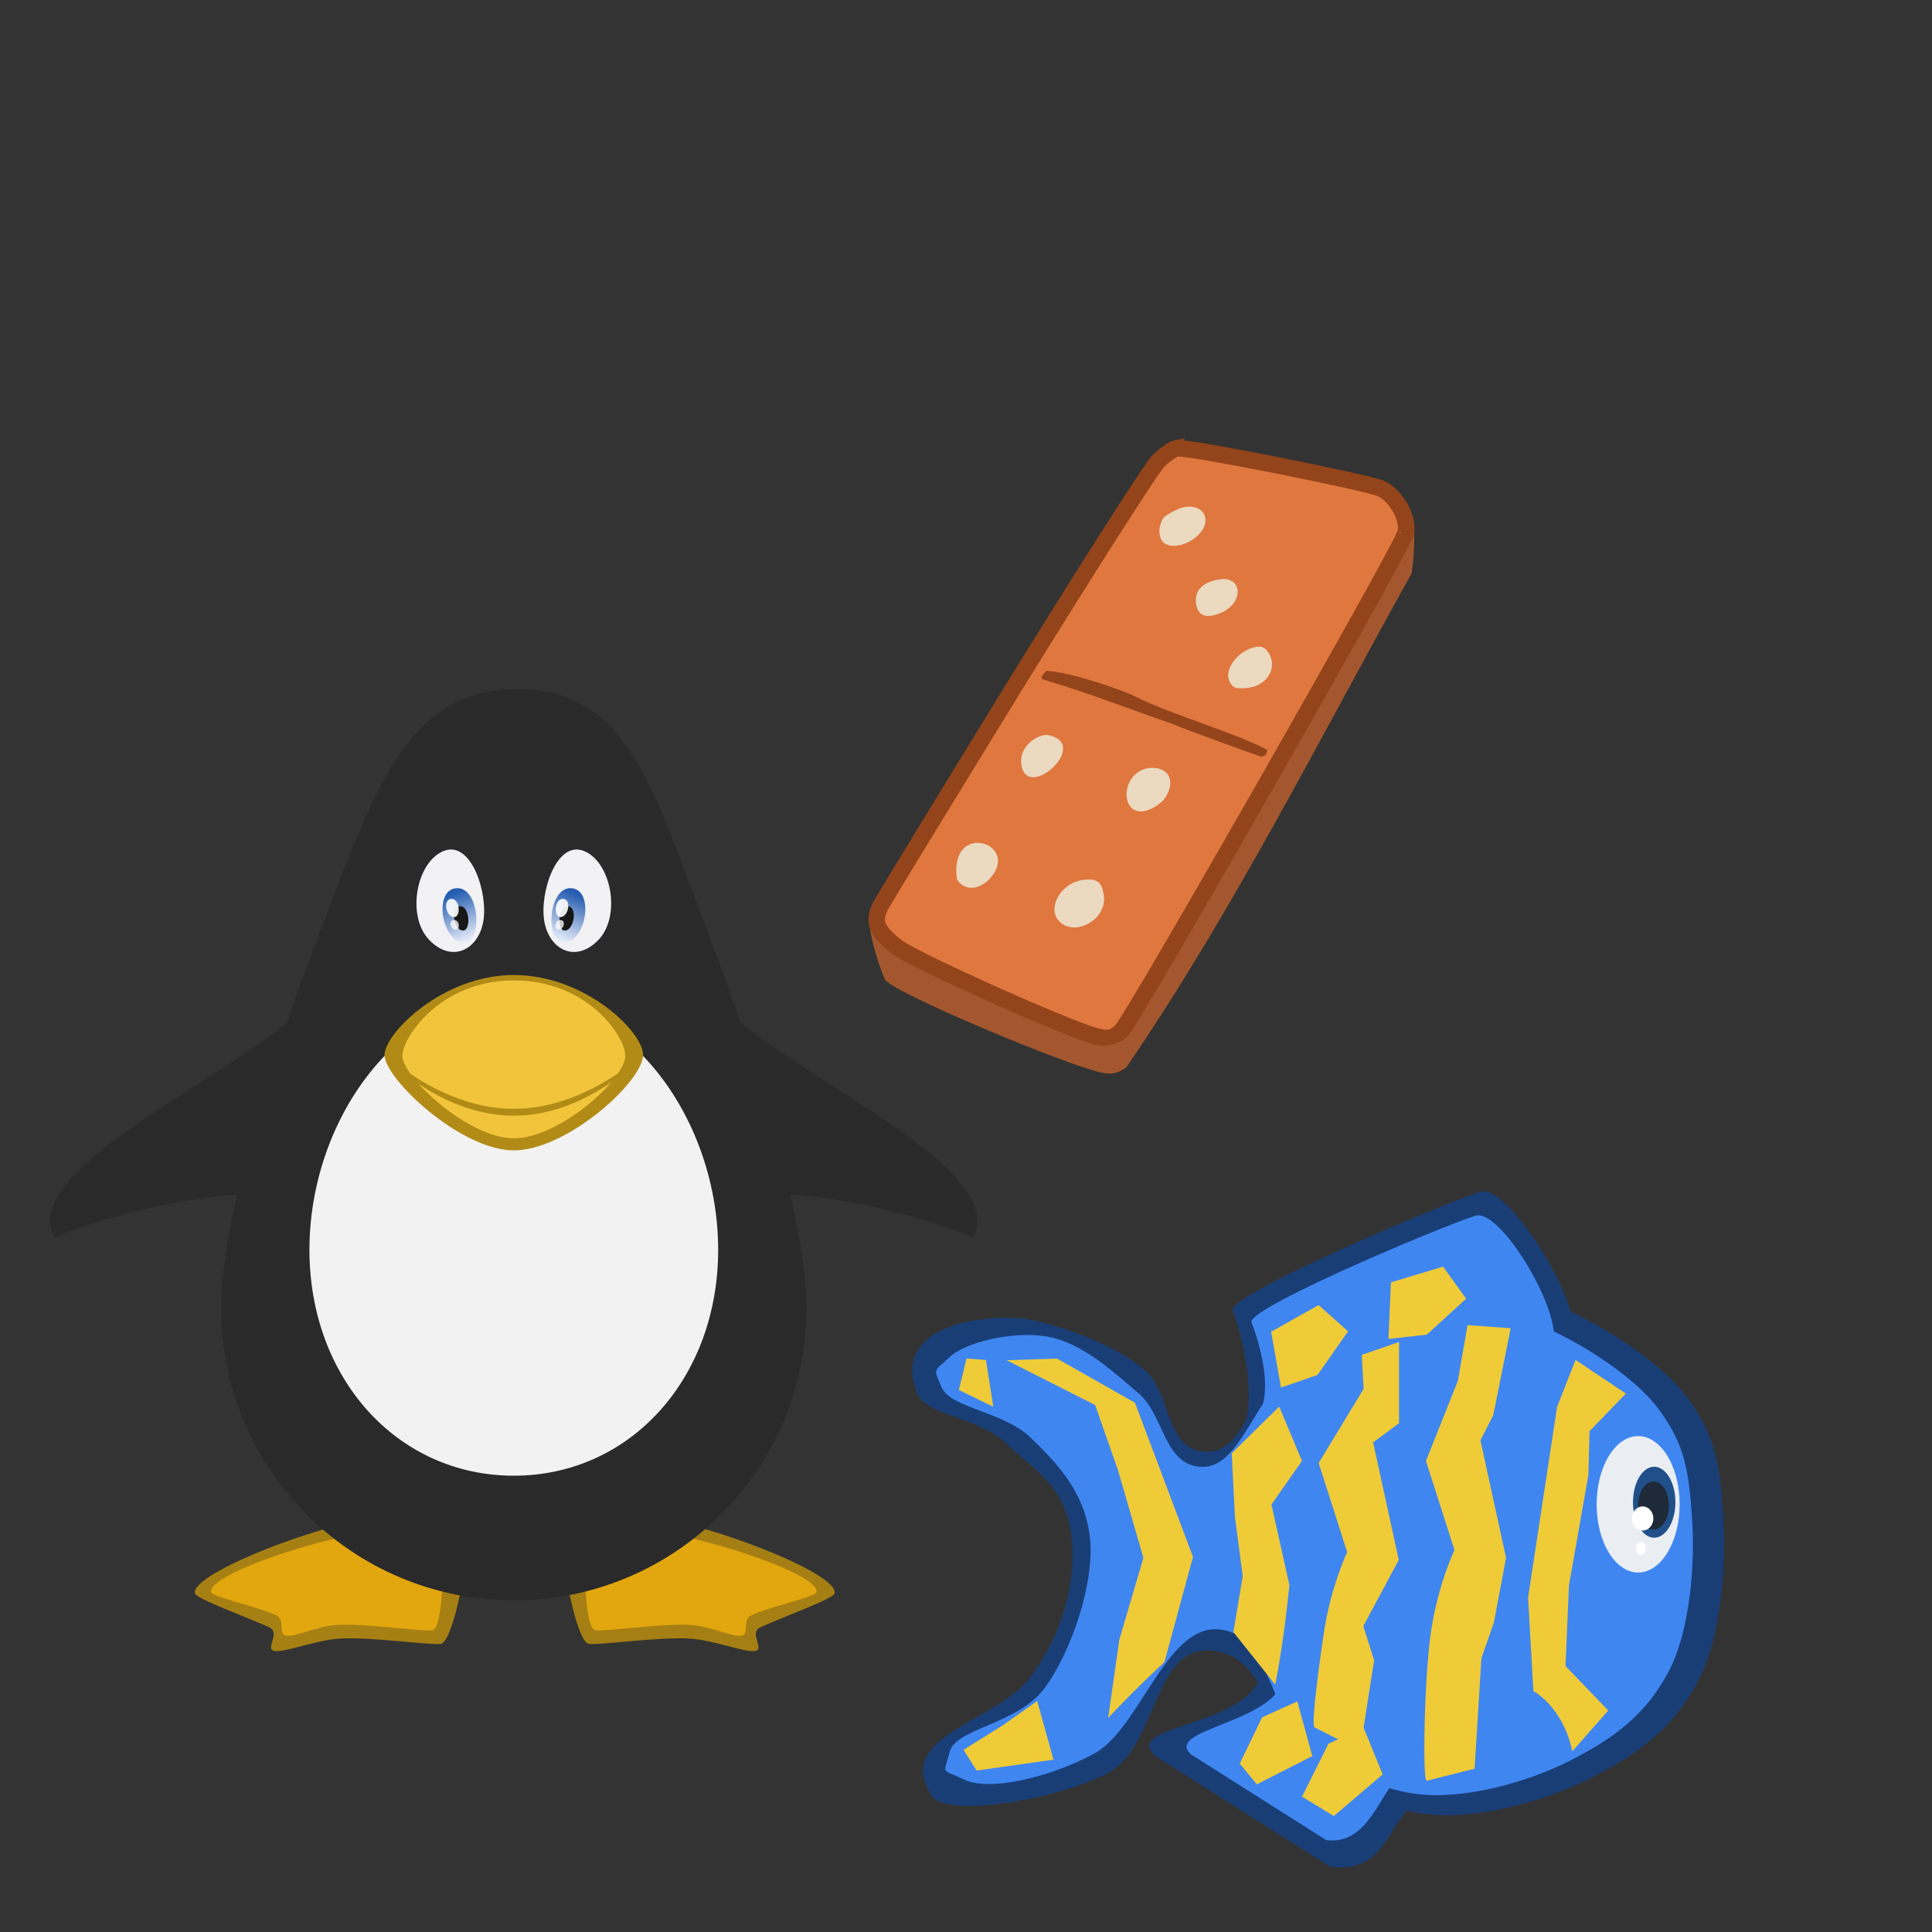 <?xml version="1.0" encoding="UTF-8" standalone="no"?>
<!-- Created with Inkscape (http://www.inkscape.org/) -->

<svg
   xmlns:dc="http://purl.org/dc/elements/1.1/"
   xmlns:cc="http://creativecommons.org/ns#"
   xmlns:rdf="http://www.w3.org/1999/02/22-rdf-syntax-ns#"
   xmlns:svg="http://www.w3.org/2000/svg"
   xmlns="http://www.w3.org/2000/svg"
   xmlns:xlink="http://www.w3.org/1999/xlink"
   xmlns:sodipodi="http://sodipodi.sourceforge.net/DTD/sodipodi-0.dtd"
   xmlns:inkscape="http://www.inkscape.org/namespaces/inkscape"
   width="100"
   height="100"
   id="svg2"
   sodipodi:version="0.32"
   inkscape:version="0.92.1 r15371"
   version="1.0"
   sodipodi:docname="reversecount.svg">
  <rect width="100%" height="100%" fill="#333333" stroke="none"/>
  <defs
     id="defs4">
    <linearGradient
       gradientTransform="matrix(1,0,0,1.086,0,-53.897)"
       gradientUnits="userSpaceOnUse"
       y2="650.05"
       x2="945.679"
       y1="637.412"
       x1="940.963"
       id="linearGradient4503"
       xlink:href="#linearGradient4497"
       inkscape:collect="always" />
    <linearGradient
       id="linearGradient4497"
       inkscape:collect="always">
      <stop
         id="stop4499"
         offset="0"
         style="stop-color:#275eb1;stop-opacity:1" />
      <stop
         id="stop4501"
         offset="1"
         style="stop-color:#e6ecf9;stop-opacity:1" />
    </linearGradient>
    <linearGradient
       gradientTransform="matrix(-1,0,0,1.086,1919.998,-53.897)"
       gradientUnits="userSpaceOnUse"
       y2="650.05"
       x2="945.679"
       y1="637.412"
       x1="940.963"
       id="linearGradient4503-2"
       xlink:href="#linearGradient4497"
       inkscape:collect="always" />
  </defs>
  <sodipodi:namedview
     id="base"
     pagecolor="#ffffff"
     bordercolor="#666666"
     borderopacity="1.0"
     inkscape:pageopacity="0.0"
     inkscape:pageshadow="2"
     inkscape:zoom="2.8634092"
     inkscape:cx="-36.169819"
     inkscape:cy="51.353514"
     inkscape:document-units="px"
     inkscape:current-layer="layer1"
     width="100px"
     height="100px"
     inkscape:window-width="1884"
     inkscape:window-height="1051"
     inkscape:window-x="0"
     inkscape:window-y="0"
     showgrid="false"
     inkscape:window-maximized="1" />
  <g
     inkscape:label="Calque 1"
     inkscape:groupmode="layer"
     id="layer1">
    <g
       transform="matrix(0.173,0,0,0.173,-36.674,-30.053)"
       id="layer1-6"
       inkscape:label="Calque 1">
      <path
         sodipodi:nodetypes="csszszcc"
         inkscape:connector-curvature="0"
         id="path3775-3"
         d="m 402.557,627.341 c 15.456,-0.127 60.592,16.71 59.134,23.104 -0.38,1.666 -16.172,7.307 -22.291,10.189 -3.492,1.645 1.643,6.653 -1.605,7.053 -3.248,0.4 -12.102,-3.213 -19.215,-3.703 -9.139,-0.63 -26.51,1.962 -30.385,1.576 -3.876,-0.386 -8.974,-28.106 -6.811,-29.111 6.421,-2.958 16.604,-8.771 21.172,-9.108 z"
         style="display:inline;opacity:0.99;fill:#a78014;fill-opacity:1;stroke:none" />
      <path
         sodipodi:nodetypes="csszszcc"
         inkscape:connector-curvature="0"
         id="path3775"
         d="m 329.454,627.342 c -15.456,-0.127 -60.592,16.71 -59.134,23.104 0.38,1.666 16.172,7.307 22.291,10.189 3.492,1.645 -1.643,6.653 1.604,7.053 3.248,0.4 12.102,-3.213 19.215,-3.703 9.138,-0.63 26.51,1.962 30.385,1.576 3.876,-0.386 8.974,-28.106 6.811,-29.111 -6.421,-2.958 -16.604,-8.771 -21.172,-9.108 z"
         style="display:inline;fill:#a78014;fill-opacity:1;stroke:none" />
      <g
         transform="translate(-594.614,-196.854)"
         id="g4667"
         style="display:inline">
        <path
           style="display:inline;fill:#e2a70e;fill-opacity:1;stroke:none"
           d="m 921.346,828.775 c -13.481,-0.111 -52.851,12.576 -51.579,18.152 0.331,1.453 14.106,4.373 19.443,6.887 3.046,1.435 0.311,5.803 3.144,6.152 2.833,0.349 8.812,-2.802 15.015,-3.23 7.971,-0.549 25.123,1.967 28.504,1.63 3.38,-0.337 3.828,-22.771 1.941,-23.648 -5.601,-2.58 -12.483,-5.65 -16.467,-5.944 z"
           id="path3775-9"
           inkscape:connector-curvature="0"
           sodipodi:nodetypes="csszszcc" />
        <path
           style="display:inline;fill:#e2a70e;fill-opacity:1;stroke:none"
           d="m 999.311,828.775 c 13.482,-0.111 52.851,12.576 51.579,18.152 -0.331,1.453 -14.106,4.373 -19.443,6.887 -3.046,1.435 -0.311,5.803 -3.144,6.152 -2.833,0.349 -8.812,-2.802 -15.015,-3.23 -7.971,-0.549 -25.123,1.967 -28.504,1.63 -3.38,-0.337 -3.828,-22.771 -1.941,-23.648 5.601,-2.58 12.483,-5.65 16.467,-5.944 z"
           id="path3775-9-3"
           inkscape:connector-curvature="0"
           sodipodi:nodetypes="csszszcc" />
      </g>
      <g
         transform="translate(-594.286,-196.854)"
         style="display:inline;fill:#2a2a2a;fill-opacity:1"
         id="g4602">
        <path
           style="color:#000000;display:inline;overflow:visible;visibility:visible;fill:#2a2a2a;fill-opacity:1;fill-rule:nonzero;stroke:none;stroke-width:0.5;marker:none;enable-background:accumulate"
           d="m 1047.581,761.802 c 0,48.369 -39.211,87.581 -87.581,87.581 -48.369,0 -87.581,-39.211 -87.581,-87.581 0,-24.185 13.803,-71.409 29.652,-112.587 15.849,-41.178 25.492,-72.499 59.033,-72.499 33.542,0 40.975,31.321 56.824,72.499 15.849,41.178 29.652,88.402 29.652,112.587 z"
           id="path2992"
           inkscape:connector-curvature="0"
           sodipodi:nodetypes="ssszzzs" />
        <path
           style="fill:#2a2a2a;fill-opacity:1;stroke:none"
           d="m 1037.622,728.006 c 23.716,-0.381 55.657,10.63 59.745,12.839 10.97,-19.992 -50.045,-46.777 -71.296,-65.892 -12.132,-10.912 6.473,51.314 11.55,53.053 z"
           id="path3807"
           inkscape:connector-curvature="0"
           sodipodi:nodetypes="ccsc" />
        <path
           style="display:inline;fill:#2a2a2a;fill-opacity:1;stroke:none"
           d="m 882.378,728.006 c -23.716,-0.381 -55.657,10.63 -59.745,12.839 -10.97,-19.992 50.045,-46.777 71.296,-65.892 12.132,-10.912 -6.473,51.314 -11.55,53.053 z"
           id="path3807-7"
           inkscape:connector-curvature="0"
           sodipodi:nodetypes="ccsc" />
      </g>
      <path
         sodipodi:nodetypes="sssss"
         inkscape:connector-curvature="0"
         id="path3829"
         d="m 426.857,547.626 c 0,38.441 -26.27,67.604 -61.143,67.604 -34.873,0 -61.143,-29.163 -61.143,-67.604 0,-38.441 26.27,-75.604 61.143,-75.604 34.873,0 61.143,37.163 61.143,75.604 z"
         style="color:#000000;display:inline;overflow:visible;visibility:visible;fill:#f2f2f2;fill-opacity:1;fill-rule:nonzero;stroke:none;stroke-width:0.5;marker:none;enable-background:accumulate" />
      <path
         sodipodi:nodetypes="szszs"
         inkscape:connector-curvature="0"
         id="path3792"
         d="m 404.388,489.329 c 0,7.978 -22.814,28.568 -38.673,28.568 -15.86,0 -38.673,-21.38 -38.673,-28.568 0,-6.377 17.315,-23.901 38.673,-23.901 21.359,0 38.673,17.003 38.673,23.901 z"
         style="color:#000000;display:inline;overflow:visible;visibility:visible;fill:#b28b16;fill-opacity:1;fill-rule:nonzero;stroke:none;stroke-width:0.5;marker:none;enable-background:accumulate" />
      <path
         sodipodi:nodetypes="szszs"
         inkscape:connector-curvature="0"
         id="path3792-7"
         d="m 399.065,489.65 c 0,6.88 -19.674,24.636 -33.351,24.636 -13.677,0 -33.351,-18.438 -33.351,-24.636 0,-5.499 11.321,-22.612 33.351,-22.612 22.03,0 33.351,16.663 33.351,22.612 z"
         style="color:#000000;display:inline;overflow:visible;visibility:visible;fill:#f1c43c;fill-opacity:1;fill-rule:nonzero;stroke:none;stroke-width:0.5;marker:none;enable-background:accumulate" />
      <path
         sodipodi:nodetypes="ccsccsc"
         inkscape:connector-curvature="0"
         id="path3803"
         d="m 328.433,490.146 -0.062,0.719 c 0,0 16.044,16.656 37.344,16.656 21.3,0 37.344,-16.656 37.344,-16.656 l -0.062,-0.719 c 0,0 -16.505,15.322 -37.281,15.322 -20.777,0 -37.281,-15.322 -37.281,-15.322 z"
         style="color:#000000;font-style:normal;font-variant:normal;font-weight:normal;font-stretch:normal;font-size:medium;line-height:normal;font-family:Sans;-inkscape-font-specification:Sans;text-indent:0;text-align:start;text-decoration:none;text-decoration-line:none;letter-spacing:normal;word-spacing:normal;text-transform:none;direction:ltr;block-progression:tb;writing-mode:lr-tb;baseline-shift:baseline;text-anchor:start;display:inline;overflow:visible;visibility:visible;fill:#b28b16;fill-opacity:1;stroke:none;stroke-width:1px;marker:none;enable-background:accumulate" />
      <g
         transform="translate(-594.254,-196.854)"
         id="g4625"
         style="display:inline">
        <path
           style="fill:#f2f2f5;fill-opacity:1;stroke:none"
           d="m 939.016,625.167 c 8.223,-3.274 13.362,12.734 11.801,21.21 -1.561,8.476 -9.504,12.463 -16.25,5.306 -6.746,-7.156 -3.774,-23.242 4.449,-26.516 z"
           id="path2999"
           inkscape:connector-curvature="0"
           sodipodi:nodetypes="zzzz" />
        <path
           style="display:inline;fill:url(#linearGradient4503);fill-opacity:1;stroke:none"
           d="m 942.972,636.293 c 6.989,-0.193 7.867,17.204 1.526,16.26 -6.341,-0.944 -8.515,-16.067 -1.526,-16.26 z"
           id="path3769-9"
           inkscape:connector-curvature="0"
           sodipodi:nodetypes="zzz" />
        <path
           style="fill:#171717;fill-opacity:1;stroke:none"
           d="m 943.913,641.709 c 2.95,-0.086 3.321,7.676 0.644,7.255 -2.677,-0.421 -3.594,-7.168 -0.644,-7.255 z"
           id="path3769"
           inkscape:connector-curvature="0"
           sodipodi:nodetypes="zzz" />
        <path
           style="display:inline;fill:#f2f2f5;fill-opacity:1;stroke:none"
           d="m 980.921,625.167 c -8.223,-3.274 -13.362,12.734 -11.801,21.21 1.561,8.476 9.504,12.463 16.25,5.306 6.746,-7.156 3.774,-23.242 -4.449,-26.516 z"
           id="path2999-2"
           inkscape:connector-curvature="0"
           sodipodi:nodetypes="zzzz" />
        <path
           style="display:inline;fill:url(#linearGradient4503-2);fill-opacity:1;stroke:none"
           d="m 977.026,636.293 c -6.989,-0.193 -7.867,17.204 -1.526,16.26 6.341,-0.944 8.515,-16.067 1.526,-16.26 z"
           id="path3769-9-5"
           inkscape:connector-curvature="0"
           sodipodi:nodetypes="zzz" />
        <path
           style="display:inline;fill:#171717;fill-opacity:1;stroke:none"
           d="m 976.087,641.709 c -2.95,-0.086 -3.321,7.676 -0.644,7.255 2.677,-0.421 3.594,-7.168 0.644,-7.255 z"
           id="path3769-6"
           inkscape:connector-curvature="0"
           sodipodi:nodetypes="zzz" />
        <path
           style="display:inline;fill:#ffffff;fill-opacity:0.902;stroke:none"
           d="m 941.33,639.499 c 2.594,-0.065 2.92,5.77 0.567,5.453 -2.354,-0.317 -3.161,-5.389 -0.567,-5.453 z"
           id="path3769-2"
           inkscape:connector-curvature="0"
           sodipodi:nodetypes="zzz" />
        <path
           style="display:inline;fill:#ffffff;fill-opacity:0.767;stroke:none"
           d="m 942.099,645.818 c 1.705,-0.034 1.919,3.048 0.372,2.88 -1.547,-0.167 -2.077,-2.846 -0.372,-2.88 z"
           id="path3769-2-0"
           inkscape:connector-curvature="0"
           sodipodi:nodetypes="zzz" />
        <path
           style="display:inline;fill:#ffffff;fill-opacity:0.902;stroke:none"
           d="m 974.668,639.499 c -2.594,-0.065 -2.92,5.77 -0.567,5.453 2.354,-0.317 3.161,-5.389 0.567,-5.453 z"
           id="path3769-2-9"
           inkscape:connector-curvature="0"
           sodipodi:nodetypes="zzz" />
        <path
           style="display:inline;fill:#ffffff;fill-opacity:0.767;stroke:none"
           d="m 973.898,645.818 c -1.705,-0.034 -1.919,3.048 -0.372,2.88 1.547,-0.167 2.077,-2.846 0.372,-2.88 z"
           id="path3769-2-0-2"
           inkscape:connector-curvature="0"
           sodipodi:nodetypes="zzz" />
      </g>
    </g>
    <g
       transform="matrix(0.448,0,0,0.448,46.003,53.532)"
       inkscape:label="Calque 1"
       id="layer1-1">
      <path
         style="fill:#193e76;fill-opacity:1;fill-rule:evenodd;stroke:none;stroke-width:0.842px;stroke-linecap:butt;stroke-linejoin:miter;stroke-opacity:1"
         d="M 63.726,29.938 C 58.646,30.725 51.403,33.6 46.564,36.936 41.725,40.273 41.507,48.333 36.695,48.243 31.883,48.153 32.762,41.521 29.52,38.75 26.279,35.978 20.057,33.63 15.792,32.877 9.102,32.227 0.272,34.416 3.335,41.57 c 1.09,2.536 7.026,2.599 10.267,5.733 3.242,3.135 6.729,4.791 7.465,10.454 0.736,5.663 -1.167,11.681 -4.538,16.275 -3.634,5.372 -15.834,6.845 -11.73,13.655 1.079,3.163 14.9,0.699 20.541,-2.341 5.641,-3.039 5.215,-14.529 11.715,-14.162 6.5,0.367 6.341,8.28 10.634,11.767 4.294,3.487 8.439,6.411 14.349,7.139 5.909,0.728 13.905,-1.494 19.237,-4.234 5.332,-2.74 9.24,-5.601 12.098,-10.883 2.858,-5.282 3.434,-13.898 3.024,-19.526 C 95.988,49.82 95.589,46.5 92.247,41.975 88.906,37.45 81.025,32.687 76,30.918 70.975,29.148 68.807,29.15 63.726,29.938 Z"
         id="path49949-6"
         sodipodi:nodetypes="zzzzcczzcczzzzzzzzzz"
         inkscape:connector-curvature="0" />
      <path
         style="fill:#193e76;fill-opacity:1;fill-rule:evenodd;stroke:none;stroke-width:1px;stroke-linecap:butt;stroke-linejoin:miter;stroke-opacity:1"
         d="M 79.158,34.056 C 78.88,29.237 71.709,17.965 68.642,18.137 c -1.376,0.077 -29.601,11.887 -28.887,13.769 0.533,1.403 3.779,11.737 0.155,15.262 -2.881,2.802 30.702,-16.038 39.248,-13.112 z"
         id="path4205-7"
         inkscape:connector-curvature="0"
         sodipodi:nodetypes="csssc" />
      <path
         style="fill:#3f86f1;fill-opacity:1;fill-rule:evenodd;stroke:none;stroke-width:1px;stroke-linecap:butt;stroke-linejoin:miter;stroke-opacity:1"
         d="M 76.84,34.523 C 76.588,30.194 70.802,20.765 68.028,20.919 66.784,20.989 41.257,31.596 41.903,33.286 c 0.482,1.26 3.278,8.737 0,11.903 -2.605,2.516 27.207,-13.295 34.937,-10.667 z"
         id="path4205"
         inkscape:connector-curvature="0"
         sodipodi:nodetypes="csssc" />
      <path
         style="fill:#193e76;fill-opacity:1;fill-rule:evenodd;stroke:none;stroke-width:1px;stroke-linecap:butt;stroke-linejoin:miter;stroke-opacity:1"
         d="m 60.366,89.207 c -2.9,2.551 -3.173,7.728 -9.372,6.979 L 30.853,83.425 c -4.074,-3.624 9.778,-3.196 12.164,-9.173"
         id="path4173-3"
         inkscape:connector-curvature="0"
         sodipodi:nodetypes="cccc" />
      <path
         style="fill:#3f86f1;fill-opacity:1;fill-rule:evenodd;stroke:none;stroke-width:1px;stroke-linecap:butt;stroke-linejoin:miter;stroke-opacity:1"
         d="m 58.898,85.846 c -2.248,1.977 -3.542,7.846 -8.348,7.266 L 34.937,83.218 c -3.158,-2.809 8.662,-3.56 10.512,-8.193"
         id="path4173"
         inkscape:connector-curvature="0"
         sodipodi:nodetypes="cccc" />
      <path
         style="fill:#3f86f1;fill-opacity:1;fill-rule:evenodd;stroke:none;stroke-width:0.842px;stroke-linecap:butt;stroke-linejoin:miter;stroke-opacity:1"
         d="m 62.617,32.218 c -4.693,0.727 -11.383,3.383 -15.853,6.465 -4.47,3.082 -6.099,11.384 -10.544,11.301 -4.445,-0.083 -4.347,-5.924 -7.342,-8.484 C 25.884,38.94 22.279,35.628 18.339,34.933 14.4,34.238 8.828,35.571 7.002,37.325 5.177,39.08 5.112,38.478 6.119,40.821 c 1.007,2.343 7.204,2.829 10.198,5.724 2.995,2.895 6.216,6.139 6.895,11.37 0.68,5.231 -2.078,13.36 -5.191,17.604 -3.114,4.244 -10.295,4.649 -10.98,7.38 -0.685,2.731 -1.137,1.884 1.715,3.235 2.853,1.351 9.765,-0.211 14.976,-3.019 5.21,-2.807 8.244,-14.706 14.249,-14.367 6.005,0.339 5.857,9.219 9.823,12.44 3.966,3.221 7.795,5.922 13.254,6.594 5.459,0.672 12.844,-1.38 17.769,-3.911 4.926,-2.531 8.535,-5.174 11.175,-10.053 C 92.642,68.94 93.174,60.98 92.796,55.782 92.418,50.583 92.049,47.517 88.963,43.337 85.876,39.157 78.596,34.758 73.954,33.123 69.313,31.488 67.31,31.491 62.617,32.218 Z"
         id="path49949-2"
         sodipodi:nodetypes="zzzzzzzzzzzzzzzzzzzzzz"
         inkscape:connector-curvature="0" />
      <path
         style="color:#000000;display:inline;overflow:visible;visibility:visible;opacity:1;fill:#eaeef3;fill-opacity:1;fill-rule:nonzero;stroke:none;stroke-width:1;stroke-linecap:round;stroke-linejoin:round;stroke-miterlimit:4;stroke-dasharray:none;stroke-dashoffset:0;stroke-opacity:1;marker:none;enable-background:accumulate"
         id="path4222"
         sodipodi:type="arc"
         sodipodi:cx="86.578522"
         sodipodi:cy="54.310028"
         sodipodi:rx="4.7922068"
         sodipodi:ry="7.8839526"
         sodipodi:start="0.14344896"
         sodipodi:end="0.14048923"
         sodipodi:open="true"
         d="m 91.322,55.437 a 4.792,7.884 0 0 1 -5.425,6.677 4.792,7.884 0 0 1 -4.062,-8.919 4.792,7.884 0 0 1 5.419,-6.69 4.792,7.884 0 0 1 4.07,8.909" />
      <g
         id="g4260"
         transform="translate(0,18)">
        <path
           sodipodi:nodetypes="cccccc"
           id="path54402-7"
           d="m 49.657,13.293 3.406,3.033 -3.53,5.042 -4.22,1.454 -1.14,-6.447 5.484,-3.082 z"
           style="fill:#f0cb38;fill-opacity:1;fill-rule:evenodd;stroke:none;stroke-width:1px;stroke-linecap:butt;stroke-linejoin:miter;stroke-opacity:1"
           inkscape:connector-curvature="0" />
        <path
           sodipodi:nodetypes="cccccc"
           id="path54404-0"
           d="m 64.04,8.852 2.665,3.701 -4.542,4.153 -4.435,0.502 0.289,-6.541 6.023,-1.816 z"
           style="fill:#f0cb38;fill-opacity:1;fill-rule:evenodd;stroke:none;stroke-width:1px;stroke-linecap:butt;stroke-linejoin:miter;stroke-opacity:1"
           inkscape:connector-curvature="0" />
        <path
           inkscape:connector-curvature="0"
           sodipodi:nodetypes="cccccc"
           id="path54408-9"
           d="m 42.522,68.662 -1.972,-2.395 2.585,-5.347 4.067,-1.839 1.732,6.314 -6.412,3.267 z"
           style="fill:#f0cb38;fill-opacity:1;fill-rule:evenodd;stroke:none;stroke-width:1px;stroke-linecap:butt;stroke-linejoin:miter;stroke-opacity:1" />
        <path
           inkscape:connector-curvature="0"
           sodipodi:nodetypes="cccccc"
           id="path54410-3"
           d="m 51.421,72.327 -3.672,-2.241 3.049,-6.12 4.067,-1.839 2.196,5.386 -5.639,4.813 z"
           style="fill:#f0cb38;fill-opacity:1;fill-rule:evenodd;stroke:none;stroke-width:1px;stroke-linecap:butt;stroke-linejoin:miter;stroke-opacity:1" />
        <path
           sodipodi:nodetypes="ccccsccccccccc"
           id="path50840-6"
           d="m 54.643,19.044 0.219,3.927 -5.195,8.57 3.296,10.299 c 0,0 -1.924,4.009 -2.721,9.492 -0.797,5.483 -1.475,10.929 -0.995,10.778 l 5.199,2.639 1.631,-10.407 -1.246,-3.962 4.09,-7.64 -2.958,-13.584 2.991,-2.222 -0.002,-9.377 -4.31,1.488 z"
           style="fill:#f0cb38;fill-opacity:1;fill-rule:evenodd;stroke:none;stroke-width:1px;stroke-linecap:butt;stroke-linejoin:miter;stroke-opacity:1"
           inkscape:connector-curvature="0" />
        <path
           sodipodi:nodetypes="ccccsccccccccc"
           id="path54390-0"
           d="m 66.87,15.608 -1.123,6.447 -3.685,9.242 3.296,10.299 c 0,0 -1.924,4.009 -2.721,9.492 -0.797,5.483 -0.971,17.313 -0.492,17.162 l 5.535,-1.393 0.792,-12.759 1.439,-4.13 1.405,-7.472 -2.958,-13.584 1.481,-2.894 2.012,-10.05 -4.981,-0.36 z"
           style="fill:#f0cb38;fill-opacity:1;fill-rule:evenodd;stroke:none;stroke-width:1px;stroke-linecap:butt;stroke-linejoin:miter;stroke-opacity:1"
           inkscape:connector-curvature="0" />
        <path
           sodipodi:nodetypes="cccccccccccc"
           id="path54392-6"
           d="m 79.341,19.627 -2.13,5.439 -3.349,22.011 0.611,10.803 c 0,0 3.446,1.825 4.494,6.972 l 4.157,-4.719 -4.937,-5.138 0.398,-9.32 2.244,-12.744 0.138,-5.079 4.193,-4.337 -5.82,-3.889 z"
           style="fill:#f0cb38;fill-opacity:1;fill-rule:evenodd;stroke:none;stroke-width:1px;stroke-linecap:butt;stroke-linejoin:miter;stroke-opacity:1"
           inkscape:connector-curvature="0" />
        <path
           sodipodi:nodetypes="cccccccccc"
           id="path54394-2"
           d="m 45.108,25.016 2.633,6.279 -3.53,5.042 2.074,9.291 c 0,0 -0.593,6.361 -1.641,11.509 l -4.829,-6.063 1.078,-6.482 -0.901,-6.799 -0.367,-7.374 5.484,-5.401 z"
           style="fill:#f0cb38;fill-opacity:1;fill-rule:evenodd;stroke:none;stroke-width:1px;stroke-linecap:butt;stroke-linejoin:miter;stroke-opacity:1"
           inkscape:connector-curvature="0" />
        <path
           sodipodi:nodetypes="ccccccccccc"
           id="path54396-6"
           d="m 19.434,19.472 9.01,5.103 6.705,17.811 -3.296,12.147 c 0,0 -3.446,3.169 -6.508,6.468 l 1.283,-9.018 2.79,-9.488 -2.915,-10.056 -2.656,-7.599 -10.234,-5.177 5.82,-0.192 z"
           style="fill:#f0cb38;fill-opacity:1;fill-rule:evenodd;stroke:none;stroke-width:1px;stroke-linecap:butt;stroke-linejoin:miter;stroke-opacity:1"
           inkscape:connector-curvature="0" />
        <path
           sodipodi:nodetypes="cccccc"
           id="path54412-1"
           d="m 10.147,67.071 -1.508,-2.395 4.595,-2.874 3.913,-2.766 1.886,6.777 -8.886,1.257 z"
           style="fill:#f0cb38;fill-opacity:1;fill-rule:evenodd;stroke:none;stroke-width:1px;stroke-linecap:butt;stroke-linejoin:miter;stroke-opacity:1"
           inkscape:connector-curvature="0" />
        <path
           sodipodi:nodetypes="ccccc"
           id="path54414-8"
           d="M 8.987,19.462 8.098,23.094 12.074,25.04 11.226,19.637 8.987,19.462 Z"
           style="fill:#f0cb38;fill-opacity:1;fill-rule:evenodd;stroke:none;stroke-width:1px;stroke-linecap:butt;stroke-linejoin:miter;stroke-opacity:1"
           inkscape:connector-curvature="0" />
      </g>
      <path
         style="color:#000000;display:inline;overflow:visible;visibility:visible;opacity:1;fill:#214f8a;fill-opacity:1;fill-rule:nonzero;stroke:none;stroke-width:1;stroke-linecap:round;stroke-linejoin:round;stroke-miterlimit:4;stroke-dasharray:none;stroke-dashoffset:0;stroke-opacity:1;marker:none;enable-background:accumulate"
         id="path4224-5"
         sodipodi:type="arc"
         sodipodi:cx="88.433578"
         sodipodi:cy="54.068512"
         sodipodi:rx="2.4476323"
         sodipodi:ry="4.0965638"
         sodipodi:start="0.14344896"
         sodipodi:end="0.14048923"
         sodipodi:open="true"
         d="m 90.856,54.654 a 2.448,4.097 0 0 1 -2.771,3.469 2.448,4.097 0 0 1 -2.075,-4.635 2.448,4.097 0 0 1 2.768,-3.476 2.448,4.097 0 0 1 2.079,4.629" />
      <path
         style="color:#000000;display:inline;overflow:visible;visibility:visible;opacity:1;fill:#1f2a38;fill-opacity:1;fill-rule:nonzero;stroke:none;stroke-width:1;stroke-linecap:round;stroke-linejoin:round;stroke-miterlimit:4;stroke-dasharray:none;stroke-dashoffset:0;stroke-opacity:1;marker:none;enable-background:accumulate"
         id="path4224"
         sodipodi:type="arc"
         sodipodi:cx="88.356285"
         sodipodi:cy="54.454979"
         sodipodi:rx="1.7777541"
         sodipodi:ry="2.7825716"
         sodipodi:start="0.14344896"
         sodipodi:end="0.14048923"
         sodipodi:open="true"
         d="m 90.116,54.853 a 1.778,2.783 0 0 1 -2.012,2.356 1.778,2.783 0 0 1 -1.507,-3.148 1.778,2.783 0 0 1 2.01,-2.361 1.778,2.783 0 0 1 1.51,3.145" />
      <path
         style="color:#000000;display:inline;overflow:visible;visibility:visible;opacity:1;fill:#ffffff;fill-opacity:1;fill-rule:nonzero;stroke:none;stroke-width:1;stroke-linecap:round;stroke-linejoin:round;stroke-miterlimit:4;stroke-dasharray:none;stroke-dashoffset:0;stroke-opacity:1;marker:none;enable-background:accumulate"
         id="path4241"
         sodipodi:type="arc"
         sodipodi:cx="87.096687"
         sodipodi:cy="55.946457"
         sodipodi:rx="1.2366985"
         sodipodi:ry="1.3912858"
         sodipodi:start="0.14344896"
         sodipodi:end="0.14048923"
         sodipodi:open="true"
         d="m 88.321,56.145 a 1.237,1.391 0 0 1 -1.4,1.178 1.237,1.391 0 0 1 -1.048,-1.574 1.237,1.391 0 0 1 1.398,-1.181 1.237,1.391 0 0 1 1.05,1.572" />
      <path
         style="color:#000000;display:inline;overflow:visible;visibility:visible;opacity:1;fill:#ffffff;fill-opacity:1;fill-rule:nonzero;stroke:none;stroke-width:1;stroke-linecap:round;stroke-linejoin:round;stroke-miterlimit:4;stroke-dasharray:none;stroke-dashoffset:0;stroke-opacity:1;marker:none;enable-background:accumulate"
         id="path4241-3"
         sodipodi:type="arc"
         sodipodi:cx="86.901237"
         sodipodi:cy="59.409981"
         sodipodi:rx="0.58084011"
         sodipodi:ry="0.73542732"
         sodipodi:start="0.14344896"
         sodipodi:end="0.14048923"
         sodipodi:open="true"
         d="m 87.476,59.515 a 0.581,0.735 0 0 1 -0.657,0.623 0.581,0.735 0 0 1 -0.492,-0.832 0.581,0.735 0 0 1 0.657,-0.624 0.581,0.735 0 0 1 0.493,0.831" />
    </g>
    <g
       id="g902">
      <path
         sodipodi:nodetypes="ccccc"
         inkscape:connector-curvature="0"
         id="rect4896-3"
         d="M 61.053,23.682 71.567,26.802 56.939,52.923 46.385,47.981 Z"
         style="color:#000000;clip-rule:nonzero;display:inline;overflow:visible;visibility:visible;opacity:1;isolation:auto;mix-blend-mode:normal;color-interpolation:sRGB;color-interpolation-filters:linearRGB;solid-color:#000000;solid-opacity:1;fill:#ebd9c0;fill-opacity:1;fill-rule:nonzero;stroke:none;stroke-width:3.316;stroke-linecap:butt;stroke-linejoin:miter;stroke-miterlimit:4;stroke-dasharray:none;stroke-dashoffset:0;stroke-opacity:1;marker:none;color-rendering:auto;image-rendering:auto;shape-rendering:auto;text-rendering:auto;enable-background:accumulate" />
      <path
         sodipodi:nodetypes="ccccscccc"
         inkscape:connector-curvature="0"
         id="path4894-4"
         d="M 73.07,26.687 57.806,53.703 56.943,53.622 45.02,47.75 c -0.028,0.687 0.527,2.396 0.784,2.939 0.308,0.653 9.421,4.462 11.228,4.831 0.311,0.068 0.732,0.129 1.27,-0.281 5.493,-8.022 9.995,-17.003 14.765,-25.567 0.116,-0.764 0.233,-2.384 0.003,-2.986 z"
         style="fill:#a4572e;fill-opacity:1;fill-rule:evenodd;stroke:none;stroke-width:0.553px;stroke-linecap:butt;stroke-linejoin:miter;stroke-opacity:1" />
      <path
         sodipodi:nodetypes="ccccccccscccscccccccccccccccccccccccscc"
         style="fill:#df773f;fill-opacity:1;stroke-width:0.553"
         inkscape:connector-curvature="0"
         d="m 52.679,35.067 c -3.689,6.012 -6.882,11.218 -7.047,11.567 -0.367,0.775 -0.159,1.257 0.863,2.055 1.002,0.757 9.644,4.615 10.546,4.683 0.347,0.032 0.835,-0.117 1.078,-0.326 0.502,-0.404 14.464,-24.863 14.712,-25.758 0.211,-0.712 -0.463,-1.955 -1.268,-2.319 -0.726,-0.328 -10.123,-2.201 -10.585,-2.085 -0.189,0.038 -0.614,0.344 -0.947,0.668 -0.333,0.324 -3.633,5.499 -7.352,11.515 z m 8.377,-8.749 c 0.755,-0.286 1.442,0.091 1.329,0.746 -0.151,0.838 -1.545,1.501 -2.138,1.037 -0.313,-0.245 -0.304,-0.902 -0.025,-1.294 0.103,-0.132 0.48,-0.342 0.834,-0.49 z m 1.993,3.683 c 1.294,-0.263 1.377,1.262 0.066,1.751 -0.725,0.283 -1.12,0.108 -1.212,-0.522 -0.066,-0.663 0.302,-1.065 1.146,-1.229 z m 1.766,3.532 c 0.417,-0.126 0.617,-0.076 0.816,0.213 0.545,0.798 -0.035,1.778 -1.113,1.866 -0.575,0.056 -0.732,-0.015 -0.896,-0.382 -0.248,-0.566 0.389,-1.449 1.193,-1.697 z m -10.654,4.498 c 2.51,0.4 -1.238,3.741 -1.311,1.338 0.009,-0.657 0.619,-1.268 1.311,-1.338 z m -2.931,7.455 c -0.581,0.608 -1.339,0.626 -1.696,0.029 -0.448,-3.082 3.367,-1.883 1.696,-0.029 z m 8.254,-5.738 c 1.077,-0.087 1.437,0.778 0.715,1.701 -2.149,1.827 -2.57,-1.423 -0.715,-1.701 z m -3.505,5.811 c 0.789,-0.127 1.066,0.063 1.16,0.827 0.155,1.263 -1.625,2.182 -2.385,1.217 -0.531,-0.68 0.201,-1.888 1.225,-2.043 z"
         id="objDomino_6-6_matblack_p0001-4" />
      <path
         sodipodi:nodetypes="cssssscsssccscccsssscccsssssssscscssssssccccssssscscccsssssscccccssssccsccssscssscscccc"
         inkscape:connector-curvature="0"
         id="objDomino_6-6_matblack_p0001-0-5"
         d="m 60.847,22.995 c -0.171,0.035 -0.318,0.132 -0.498,0.26 -0.182,0.129 -0.378,0.292 -0.553,0.463 -0.08,0.078 -0.154,0.184 -0.285,0.371 -0.131,0.187 -0.302,0.44 -0.51,0.754 -0.416,0.627 -0.976,1.493 -1.642,2.537 -1.332,2.087 -3.087,4.886 -4.947,7.894 -1.845,3.006 -3.565,5.811 -4.845,7.908 -0.64,1.048 -1.17,1.92 -1.551,2.552 -0.19,0.316 -0.344,0.571 -0.455,0.76 -0.111,0.189 -0.174,0.297 -0.207,0.367 l -7.74e-4,8.85e-4 c -0.197,0.417 -0.252,0.816 -0.093,1.193 0.16,0.378 0.496,0.714 1.018,1.122 l 0.002,0.002 0.002,7.74e-4 c 0.299,0.226 1.01,0.593 1.979,1.063 0.968,0.471 2.172,1.026 3.373,1.561 1.201,0.535 2.399,1.048 3.355,1.433 0.478,0.192 0.896,0.352 1.226,0.468 0.329,0.115 0.549,0.188 0.725,0.201 1.85e-4,1.5e-5 4.27e-4,-3.6e-5 8.29e-4,-3e-5 0.424,0.038 0.919,-0.109 1.231,-0.375 0.068,-0.055 0.08,-0.086 0.123,-0.147 0.044,-0.063 0.099,-0.145 0.165,-0.247 0.132,-0.205 0.309,-0.489 0.524,-0.844 0.431,-0.711 1.019,-1.704 1.711,-2.886 1.384,-2.365 3.185,-5.489 4.977,-8.628 1.792,-3.139 3.576,-6.294 4.929,-8.72 0.676,-1.213 1.244,-2.244 1.651,-3.001 0.204,-0.378 0.368,-0.688 0.485,-0.919 0.117,-0.23 0.182,-0.351 0.215,-0.47 0.132,-0.448 -0.011,-0.973 -0.271,-1.451 -0.261,-0.478 -0.649,-0.912 -1.115,-1.122 -0.135,-0.061 -0.349,-0.118 -0.68,-0.201 -0.331,-0.083 -0.76,-0.183 -1.257,-0.294 -0.993,-0.22 -2.252,-0.482 -3.502,-0.73 -1.25,-0.248 -2.492,-0.481 -3.452,-0.646 -0.48,-0.082 -0.89,-0.147 -1.197,-0.189 -0.154,-0.021 -0.282,-0.036 -0.383,-0.044 -0.099,-0.008 -0.151,-0.018 -0.249,0.005 z m 0.098,0.415 c -0.046,0.011 0.03,-2.83e-4 0.118,0.007 0.088,0.007 0.209,0.02 0.359,0.04 0.298,0.04 0.704,0.105 1.182,0.187 0.954,0.164 2.194,0.397 3.442,0.644 1.248,0.247 2.503,0.508 3.491,0.727 0.494,0.11 0.922,0.209 1.246,0.291 0.324,0.082 0.562,0.155 0.608,0.176 0.339,0.153 0.69,0.524 0.915,0.937 0.225,0.413 0.314,0.863 0.236,1.127 l 6.3e-5,0.002 -7.74e-4,0.002 c 0.002,-0.008 -0.071,0.167 -0.185,0.393 -0.115,0.226 -0.277,0.533 -0.479,0.91 -0.406,0.754 -0.974,1.784 -1.649,2.996 -1.351,2.424 -3.134,5.577 -4.926,8.715 -1.792,3.138 -3.592,6.261 -4.975,8.624 -0.691,1.181 -1.278,2.173 -1.708,2.88 -0.215,0.354 -0.39,0.636 -0.518,0.835 -0.065,0.101 -0.135,0.199 -0.202,0.298 -0.322,0.316 -0.548,0.36 -0.921,0.278 l -0.002,6.2e-5 0.091,0.012 c -0.05,-0.004 -0.39,-0.08 -0.71,-0.191 -0.319,-0.112 -0.732,-0.27 -1.207,-0.461 C 54.199,52.456 53.004,51.944 51.807,51.411 50.609,50.878 49.409,50.324 48.447,49.856 47.485,49.389 46.742,48.989 46.539,48.836 l -8.29e-4,3e-5 c -0.498,-0.389 -0.776,-0.694 -0.884,-0.949 -0.108,-0.256 -0.084,-0.486 0.085,-0.843 l -3.1e-5,-8.29e-4 c 0.008,-0.017 0.081,-0.147 0.19,-0.333 0.11,-0.186 0.262,-0.441 0.452,-0.757 0.38,-0.63 0.909,-1.501 1.549,-2.549 1.28,-2.096 3,-4.9 4.845,-7.906 1.859,-3.007 3.613,-5.804 4.944,-7.889 0.665,-1.042 1.225,-1.907 1.638,-2.53 0.207,-0.311 0.376,-0.563 0.504,-0.744 0.127,-0.182 0.231,-0.308 0.234,-0.311 0.158,-0.154 0.34,-0.305 0.501,-0.42 0.161,-0.114 0.322,-0.188 0.338,-0.191 l 0.005,-9.95e-4 0.005,-9.95e-4 z"
         style="color:#000000;font-style:normal;font-variant:normal;font-weight:normal;font-stretch:normal;font-size:medium;line-height:normal;font-family:sans-serif;text-indent:0;text-align:start;text-decoration:none;text-decoration-line:none;text-decoration-style:solid;text-decoration-color:#000000;letter-spacing:normal;word-spacing:normal;text-transform:none;writing-mode:lr-tb;direction:ltr;baseline-shift:baseline;text-anchor:start;white-space:normal;clip-rule:nonzero;display:inline;overflow:visible;visibility:visible;opacity:1;isolation:auto;mix-blend-mode:normal;color-interpolation:sRGB;color-interpolation-filters:linearRGB;solid-color:#000000;solid-opacity:1;fill:#94441a;fill-opacity:1;fill-rule:nonzero;stroke:#94441a;stroke-width:0.428;stroke-linecap:butt;stroke-linejoin:miter;stroke-miterlimit:4;stroke-dasharray:none;stroke-dashoffset:0;stroke-opacity:1;color-rendering:auto;image-rendering:auto;shape-rendering:auto;text-rendering:auto;enable-background:accumulate" />
      <path
         sodipodi:nodetypes="ccccccc"
         inkscape:connector-curvature="0"
         id="path4964-7"
         d="m 54.163,34.723 c 1.252,0.055 3.986,1.017 4.533,1.299 2.181,1.073 5.101,1.844 6.899,2.793 -0.083,0.365 -0.058,0.244 -0.304,0.354 -0.649,-0.214 -3.948,-1.415 -4.573,-1.686 -2.179,-0.755 -4.506,-1.662 -6.766,-2.324 -0.142,-0.07 0.072,-0.293 0.211,-0.436 z"
         style="color:#000000;clip-rule:nonzero;display:inline;overflow:visible;visibility:visible;opacity:1;isolation:auto;mix-blend-mode:normal;color-interpolation:sRGB;color-interpolation-filters:linearRGB;solid-color:#000000;solid-opacity:1;fill:#94441a;fill-opacity:1;fill-rule:nonzero;stroke:none;stroke-width:3.316;stroke-linecap:butt;stroke-linejoin:miter;stroke-miterlimit:4;stroke-dasharray:none;stroke-dashoffset:0;stroke-opacity:1;marker:none;color-rendering:auto;image-rendering:auto;shape-rendering:auto;text-rendering:auto;enable-background:accumulate" />
    </g>
  </g>
</svg>
